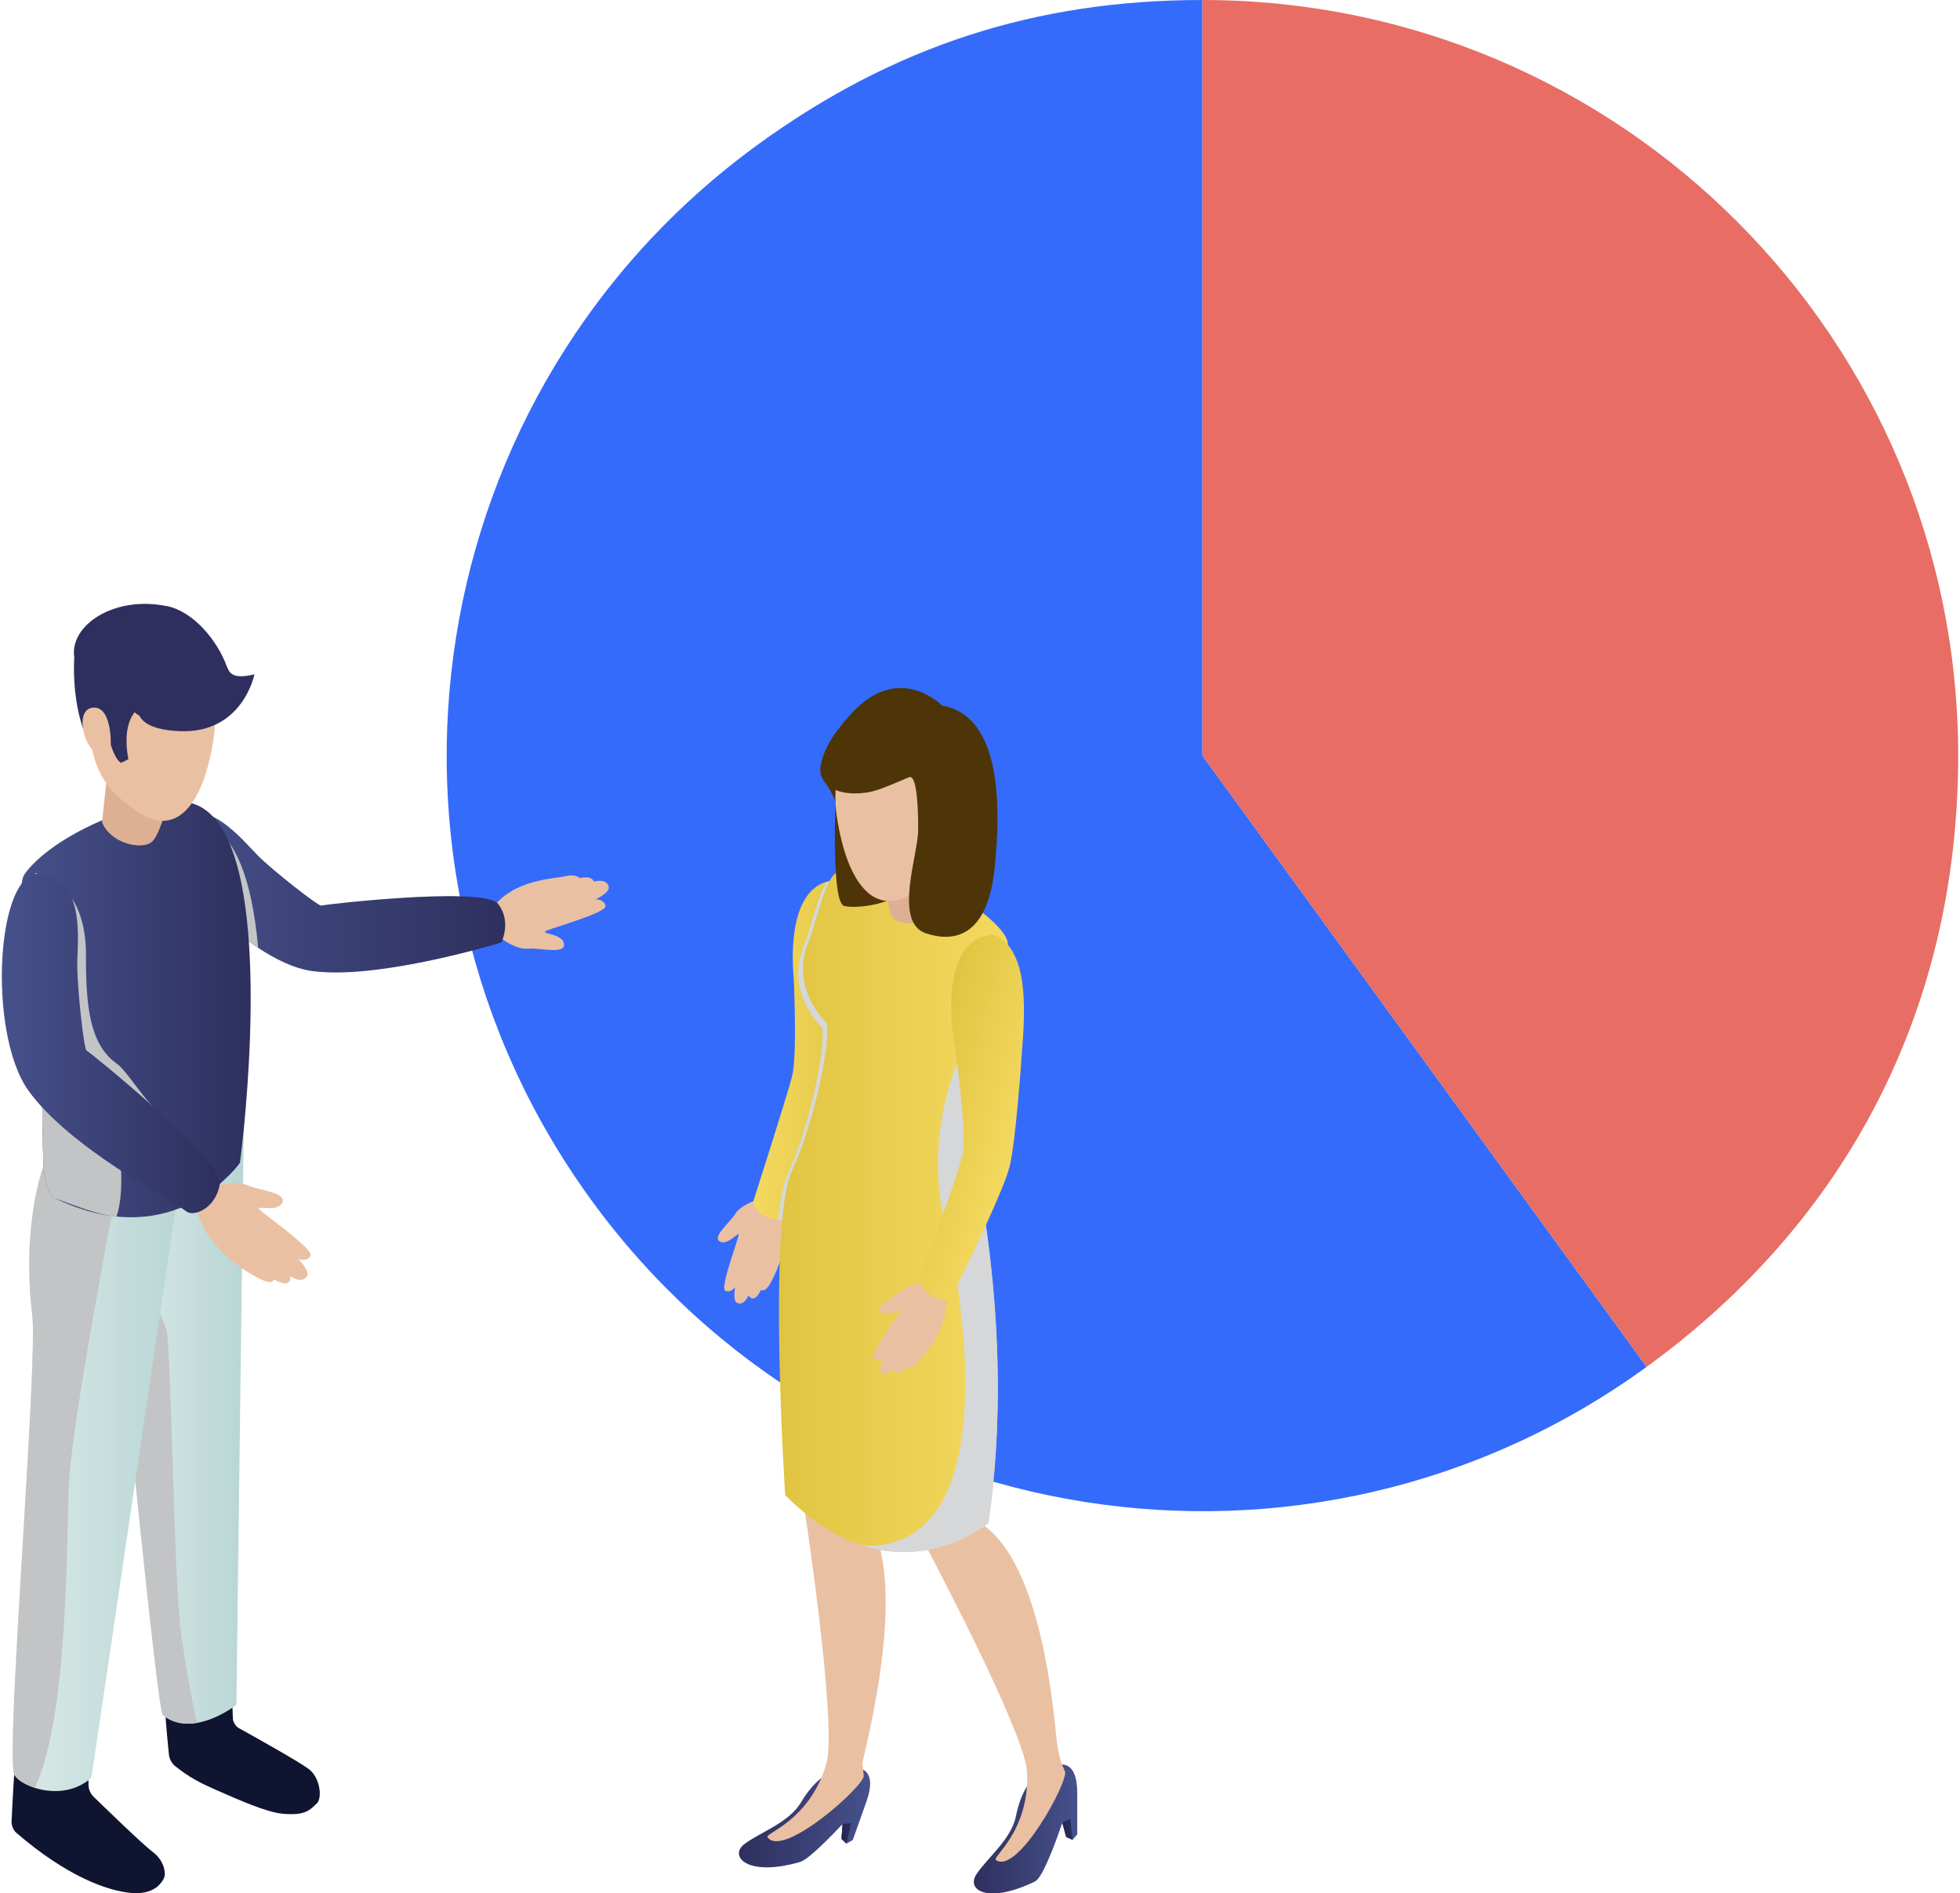 <?xml version="1.0" encoding="UTF-8"?>
<svg xmlns="http://www.w3.org/2000/svg" xmlns:xlink="http://www.w3.org/1999/xlink" viewBox="0 0 161 155.55">
  <defs>
    <style>
      .cls-1 {
        fill: url(#linear-gradient);
      }

      .cls-2 {
        fill: #eac0a3;
      }

      .cls-3 {
        fill: #e86d64;
      }

      .cls-4 {
        fill: #ddb094;
      }

      .cls-5 {
        fill: #0f1430;
      }

      .cls-6 {
        fill: #356bfa;
      }

      .cls-7 {
        fill: #2e2f5e;
      }

      .cls-8 {
        fill: #4e3507;
      }

      .cls-9 {
        fill: #d6d7d8;
      }

      .cls-9, .cls-10 {
        mix-blend-mode: multiply;
      }

      .cls-10 {
        fill: #c3c4c6;
      }

      .cls-11 {
        fill: url(#linear-gradient-8);
      }

      .cls-12 {
        fill: url(#linear-gradient-9);
      }

      .cls-13 {
        fill: url(#linear-gradient-3);
      }

      .cls-14 {
        fill: url(#linear-gradient-4);
      }

      .cls-15 {
        fill: url(#linear-gradient-2);
      }

      .cls-16 {
        fill: url(#linear-gradient-6);
      }

      .cls-17 {
        fill: url(#linear-gradient-7);
      }

      .cls-18 {
        fill: url(#linear-gradient-5);
      }

      .cls-19 {
        fill: url(#linear-gradient-12);
      }

      .cls-20 {
        fill: url(#linear-gradient-10);
      }

      .cls-21 {
        fill: url(#linear-gradient-11);
      }

      .cls-22 {
        isolation: isolate;
      }
    </style>
    <linearGradient id="linear-gradient" x1="1032.78" y1="149.29" x2="1043.55" y2="149.29" gradientTransform="translate(1104.26) rotate(-180) scale(1 -1)" gradientUnits="userSpaceOnUse">
      <stop offset="0" stop-color="#46518b"/>
      <stop offset="1" stop-color="#2e2f5e"/>
    </linearGradient>
    <linearGradient id="linear-gradient-2" x1="1034.32" y1="150.62" x2="1035.14" y2="150.62" gradientTransform="translate(1104.26) rotate(-180) scale(1 -1)" gradientUnits="userSpaceOnUse">
      <stop offset="0" stop-color="#2e2f5e"/>
      <stop offset="1" stop-color="#21234f"/>
    </linearGradient>
    <linearGradient id="linear-gradient-3" x1="1015.76" y1="150.26" x2="1024.28" y2="150.26" xlink:href="#linear-gradient"/>
    <linearGradient id="linear-gradient-4" x1="61.87" y1="86.25" x2="70.9" y2="86.25" gradientUnits="userSpaceOnUse">
      <stop offset="0" stop-color="#f4d960"/>
      <stop offset="1" stop-color="#e0c441"/>
    </linearGradient>
    <linearGradient id="linear-gradient-5" x1="951.96" y1="99.41" x2="970.76" y2="99.41" gradientTransform="translate(1034.76) rotate(-180) scale(1 -1)" xlink:href="#linear-gradient-4"/>
    <linearGradient id="linear-gradient-6" x1="1016.16" y1="150.31" x2="1017" y2="150.31" xlink:href="#linear-gradient-2"/>
    <linearGradient id="linear-gradient-7" x1="2294.63" y1="835.8" x2="2303.38" y2="835.8" gradientTransform="translate(2520.25 -71.38) rotate(-163.85) scale(1 -1)" xlink:href="#linear-gradient-4"/>
    <linearGradient id="linear-gradient-8" x1="9.46" y1="117.07" x2="20.04" y2="117.07" gradientUnits="userSpaceOnUse">
      <stop offset="0" stop-color="#dbeae8"/>
      <stop offset="1" stop-color="#b8d6d5"/>
    </linearGradient>
    <linearGradient id="linear-gradient-9" x1="1.03" y1="121.43" x2="14.56" y2="121.43" xlink:href="#linear-gradient-8"/>
    <linearGradient id="linear-gradient-10" x1="13.7" y1="73.31" x2="41.5" y2="73.31" gradientTransform="matrix(1, 0, 0, 1, 0, 0)" xlink:href="#linear-gradient"/>
    <linearGradient id="linear-gradient-11" x1="1.73" y1="82.94" x2="20.59" y2="82.94" gradientTransform="matrix(1, 0, 0, 1, 0, 0)" xlink:href="#linear-gradient"/>
    <linearGradient id="linear-gradient-12" x1=".15" y1="85.73" x2="18.06" y2="85.73" gradientTransform="matrix(1, 0, 0, 1, 0, 0)" xlink:href="#linear-gradient"/>
  </defs>
  <g class="cls-22">
    <g id="_レイヤー_1" data-name="レイヤー 1">
      <g>
        <g>
          <path class="cls-6" d="m98.77,62.08l36.49,50.22c-27.74,20.15-66.56,14-86.71-13.73-20.15-27.74-14-66.56,13.73-86.71C73.38,3.8,85.06,0,98.77,0v62.08Z"/>
          <path class="cls-3" d="m98.77,62.08V0c34.29,0,62.08,27.79,62.08,62.08,0,20.57-8.95,38.13-25.59,50.22l-36.49-50.22Z"/>
        </g>
        <g>
          <path class="cls-2" d="m61.98,98.66s-1.15.37-1.59,1.08c-.44.71-1.92,1.88-1.26,2.26.66.38,1.55-.88,1.54-.53-.01.35-1.56,4.35-1.09,4.57.47.22.81-.3.81-.3,0,0-.23,1.12.16,1.3.4.18.73-.13.93-.62,0,0,.42.83,1.04-.46,0,0,.26.33.76-.53.5-.87,1.77-3.58.98-6.06,0,0-1.79-.95-2.28-.71Z"/>
          <path class="cls-1" d="m65.76,152.96c.8-.23,3.45-3.1,3.45-3.1l-.09,1.22.41.39h0l.52-.3,1.13-3.18c.95-2.71-.7-2.71-.7-2.71,0,0-2.5-.88-4.69,2.81-1,1.68-3.4,2.46-4.66,3.43-1.25.96.18,2.73,4.62,1.45Z"/>
          <path class="cls-2" d="m66.13,124.32s2.67,17.47,1.74,20.62c-1.39,4.7-5.08,5.66-4.82,6.01,1.29,1.76,7.98-4.25,7.9-5.06-.12-1.21-.06-.48-.1-1-.03-.52,4.69-17.05-.63-21.31l-4.1.73Z"/>
          <polygon class="cls-15" points="69.21 149.86 69.12 151.08 69.53 151.47 69.93 149.78 69.21 149.86"/>
          <path class="cls-13" d="m85.05,154.55c.75-.37,2.21-4.8,2.21-4.8l.32,1.18.52.23h0l.39-.45v-3.37c.01-2.88-1.55-2.33-1.55-2.33,0,0-2.65,0-3.49,4.21-.38,1.91-2.39,3.45-3.25,4.78-.86,1.32.99,2.45,4.86.56Z"/>
          <path class="cls-2" d="m75.88,126.68s8.31,15.6,8.48,18.87c.25,4.9-2.91,7.02-2.55,7.27,1.81,1.24,6.01-6.56,5.67-7.29-.51-1.1-.49-1.57-.62-2.07-.2-.85-.94-16.57-7.36-18.83l-3.63,2.05Z"/>
          <path class="cls-14" d="m70.64,79.45v.02c-.04.22-.07.42-.1.62-.17,1-.51,3.07-.89,5.1-.38,1.99-.8,3.94-1.12,4.83-.15.43-.4,1.08-.69,1.85-1.18,3.14-3.17,8.27-3.17,8.27,0,0-.15.04-.38.05-.12,0-.24,0-.38,0-.04,0-.08,0-.12,0-.67-.05-1.56-.34-1.93-1.42,0,0,2.73-8.54,3.19-10.28.46-1.74.15-8.06.15-8.12-.14-1.53-.27-5.11,1.24-6.94.27-.33.58-.6.96-.79l.03-.02c.12-.05.24-.11.38-.15.1-.03.2-.05.3-.08,0,0,.02,0,.04,0,.14-.04.29-.05.46-.06.05,0,.1-.02.16-.02h.09c.13,0,.38.04.68.21.46.25.99.82,1.23,2.13.06.32.1.67.12,1.04.06,1.25-.09,2.67-.25,3.77Z"/>
          <path class="cls-9" d="m70.64,79.45v.02c-.04.22-.07.42-.1.62-.17,1-.51,3.07-.89,5.1-.38,1.99-.8,3.94-1.12,4.83-.15.43-.4,1.08-.69,1.85-1.18,3.14-3.17,8.27-3.17,8.27,0,0-.15.04-.38.05-.12,0-.24,0-.38,0,.16-1.59.4-2.85.74-3.6,2-4.37,3.28-11.12,2.83-12.22,0,0-2.91-2.74-1.55-6.38.9-2.41,1.25-4.44,1.99-5.52.1-.03.2-.05.3-.08,0,0,.02,0,.04,0,.14-.04.3-.05.46-.06.04,0,.08-.02.13-.02.13,0,.38.04.68.21.46.25.99.82,1.23,2.13.06.32.1.67.12,1.04.06,1.25-.09,2.67-.25,3.77Z"/>
          <path class="cls-18" d="m64.51,122.85c2.23,2.25,4.4,3.52,6.39,4.14,5.91,1.86,10.29-1.86,10.29-1.86,2.37-16.6-1.46-30.82-1.96-34.56-.19-1.47.28-3.51.94-5.56.23-.73.49-1.46.75-2.16.73-1.96,1.47-3.71,1.75-4.7.05-.2.09-.37.11-.5.2-1.66-5.61-5.13-5.61-5.13-.87-.53-5.2-1.09-7.3-1.21-2.09-.12-2.18,2.68-3.55,6.32-1.37,3.65,1.55,6.38,1.55,6.38.45,1.09-.82,7.84-2.83,12.22-2,4.38-.54,26.62-.54,26.62Z"/>
          <path class="cls-8" d="m68.63,66s-.34,8.16.71,8.43c1.05.27,4.43-.17,5.01-1.6.59-1.43,1.21-4.74.31-5.83-.9-1.1-7.38-3.64-7.2-3.27.18.37,1.18,1.76,1.16,2.26Z"/>
          <path class="cls-4" d="m72.69,72.75s.36,2.34.65,2.67c.71.84,4.13.49,4.84-1.29l-.54-4.96-4.95,3.58Z"/>
          <path class="cls-2" d="m72.8,58.08c-2.26.6-4.73,4.5-4.07,8.94.83,5.58,3.14,8.5,6.42,6.24,2.35-1.63,4.82-3.54,3.9-10.78-.46-3.59-4.36-4.9-6.25-4.4Z"/>
          <path class="cls-8" d="m69.86,58.71c-.82.91-2.16,2.46-2.46,4.24-.2,1.18.89,2.51,3.62,2.19.95-.11,1.81-.51,3.64-1.28.76-.32.76,3.38.76,4.33,0,2.05-2.07,7.61.66,8.5,2.73.88,5.06-.21,5.61-5.27.54-5.06.61-12.61-4.31-13.45,0,0-3.54-3.69-7.52.73Z"/>
          <path class="cls-9" d="m77.66,100.63c-1.64-6.56.47-11.97.95-13.34.48-1.37.62-5.01.62-5.01h0c-.36-2.05-.13-4.13,1.83-4.97,0,0,.76-.15,1.72.61-.42,1.43-1.73,4.4-2.68,7.37,0-.01,0-.01,0-.02-.62,1.96-1.05,3.91-.86,5.31.5,3.74,4.33,17.96,1.96,34.56,0,0-4.38,3.72-10.29,1.86,11.41.43,8.4-19.8,6.76-26.36Z"/>
          <polygon class="cls-16" points="87.26 149.75 87.58 150.93 88.1 151.16 87.92 149.45 87.26 149.75"/>
          <path class="cls-2" d="m75.84,105.42s-1.15.04-1.73.59c-.58.55-2.24,1.25-1.73,1.77.51.52,1.65-.42,1.55-.1-.1.32-2.53,3.62-2.16,3.93.37.32.82-.07.82-.07,0,0-.5.97-.18,1.23.32.27.71.06,1.01-.34,0,0,.18.87,1.08-.16,0,0,.15.37.83-.3.68-.67,2.53-2.85,2.43-5.33,0,0-1.41-1.33-1.92-1.23Z"/>
          <path class="cls-17" d="m79.1,94.62c.31-1.87-.65-8.49-.66-8.55-.4-2.17-1.08-8.79,3.02-9.29,0,0,1.51.13,2.26,2.71.43,1.48.43,3.56.35,5.07h0s0,.01,0,.03c-.01.23-.03.45-.04.65-.14,2.14-.61,8.69-1.11,10.65-.6,2.35-4.91,10.96-4.91,10.96,0,0-1.72.21-2.58-1.7,0,0,3.37-8.64,3.68-10.52Z"/>
        </g>
        <g>
          <path class="cls-2" d="m41.33,77.21s1.11.82,2.07.73c.95-.08,3.03.49,2.93-.37-.09-.87-1.86-.83-1.53-1.06.33-.22,5.05-1.51,4.94-2.08-.11-.57-.82-.54-.82-.54,0,0,1.19-.54,1.08-1.03-.1-.49-.62-.58-1.2-.43,0,0-.17-.53-1.16-.28,0,0-.32-.35-1.09-.18-1.11.25-4.37.27-6.11,2.66,0,0,.33,2.29.88,2.57Z"/>
          <path class="cls-5" d="m19.07,139.67l.06,1.52c.01.29.23.65.49.79,1.3.72,4.95,2.76,5.74,3.36.97.73,1.11,2.41.67,2.82-.54.5-.9,1.04-2.83.85-1.31-.12-3.51-1.1-5.45-1.95-1.12-.49-2.19-1-3.41-2-.23-.19-.43-.58-.46-.87-.15-1.43-.53-5.37-.33-6.53.2-1.16,3.74.56,5.04,1.23.26.13.48.48.49.78Z"/>
          <path class="cls-11" d="m9.47,103.58c.09,3.4.49,6.57.49,6.57,0,0,2.96,30.37,3.42,30.76.86.7,1.87.8,2.81.64h0c1.73-.3,3.23-1.48,3.23-1.48l.6-47.56s-6.53,1.45-9.12,3.21c-1.3.87-1.54,4.47-1.45,7.86Z"/>
          <path class="cls-10" d="m9.47,103.58c.09,3.4.49,6.57.49,6.57,0,0,2.96,30.37,3.42,30.76.86.7,1.87.8,2.81.64-.37-1.43-1.07-5.38-1.38-7.88-.52-4.22-.76-23.03-1.12-24.36-.36-1.33-2.39-4.82-2.39-4.82,0,0-.93-1.03-1.84-.92Z"/>
          <path class="cls-5" d="m7.27,146.05v.63c0,.29.17.7.38.9,1.08,1.05,4.13,4.01,4.94,4.61.73.55,1.02,1.4.93,1.95-.05.29-.37.67-.59.86-.36.3-1.03.63-2.18.52-1.92-.18-5.23-1.33-9.42-4.95-.22-.19-.39-.59-.38-.88.06-1.3.21-4.63.41-5.79.2-1.2,4.09.67,5.46,1.36.26.13.47.48.47.78Z"/>
          <path class="cls-12" d="m1.16,145.76c.15.38.81.84,1.71,1.13,1.34.43,3.21.44,4.64-.83l7.06-47.74-7.52-1.78-3.45-.81s-1.86,4.7-.95,12.33c.47,3.94-2.2,35.85-1.49,37.7Z"/>
          <path class="cls-10" d="m1.16,145.76c.15.38.81.84,1.71,1.13,2.86-6.13,2.55-21.13,2.82-25.39.35-5.42,3.77-23.16,3.77-23.16l-2.41-1.8-3.45-.81s-1.86,4.7-.95,12.33c.47,3.94-2.2,35.85-1.49,37.7Z"/>
          <path class="cls-20" d="m41.3,77.17c-.06.17-.11.26-.11.26,0,0-8.8,2.71-14.4,2.45-.47-.02-.92-.06-1.34-.13-1.3-.21-2.79-.91-4.25-1.88-2.67-1.77-5.27-4.45-6.59-6.71-.56-.96-.89-1.83-.91-2.54,0-.52.16-.94.53-1.24,2.73-2.15,5.64,1.59,6.97,2.93,1.17,1.18,4.99,4.18,5.19,4.09.19-.08,12.82-1.54,14.44-.23h0s.06.06.08.09c.87,1.11.57,2.38.38,2.91Z"/>
          <path class="cls-10" d="m21.2,77.87c-2.67-1.77-5.27-4.45-6.59-6.71-.13-1.56,0-2.89.43-3.72.27-.02.53-.02.77,0,3.43.16,4.89,4.84,5.4,10.44Z"/>
          <path class="cls-21" d="m20.05,92.52c-.18,1.85-.34,3.01-.34,3.01,0,0-.38.57-1.16,1.28-.6.59-1.44,1.27-2.51,1.84h0c-.39.23-.82.43-1.28.61-1.43.56-3.16.89-5.19.69-.19-.02-.38-.04-.57-.07-1.35-.2-2.82-.64-4.41-1.39-.02,0-.04-.02-.06-.04-1.1-.62-.99-3.35-1.05-6.71,0-.78-.03-1.58-.08-2.41,0-.26-.03-.51-.05-.76-.31-4.06-1.01-8.45-1.38-11.74v-.02c-.29-2.53-.37-4.41.06-5.01h0c2.25-3.11,9.11-6.1,12.93-5.93,6.93.32,5.81,19.16,5.09,26.65Z"/>
          <path class="cls-4" d="m13.71,66.2s-.63,2.6-1.33,3.04c-.91.57-3.31.03-4-1.69l.52-4.82,4.81,3.48Z"/>
          <path class="cls-2" d="m13.6,51.94c2.2.58,4.59,4.38,3.95,8.69-.8,5.42-3.05,8.26-6.24,6.06-2.29-1.58-4.68-3.44-3.78-10.48.44-3.49,4.24-4.76,6.07-4.27Z"/>
          <path class="cls-7" d="m13.7,49.79c2.23.46,4.17,2.87,4.93,4.96.2.4.31,1.14,2.27.65,0,0-.96,4.9-6.15,4.67-2.09-.09-2.98-.64-3.29-1.26-.27-.17-.4-.29-.4-.29-1.1,1.37-.51,3.85-.51,3.85l-.59.3c-.47-.17-.86-1.48-.86-1.48l-1.41.49c-1.95-3.03-1.59-7.66-1.59-7.66-.41-2.67,3.31-5.11,7.6-4.22Z"/>
          <path class="cls-2" d="m9.1,61.19s.11-3.31-1.55-3.04c-1.66.27-.36,4.58,1.31,3.81l.24-.77Z"/>
          <path class="cls-10" d="m9.57,99.95h0c-.19,0-.38-.04-.57-.07-1.33-.24-2.75-.8-4.41-1.4-.02,0-.04,0-.06-.03-1.1-.62-.99-3.35-1.05-6.71,0-.78-.03-1.58-.08-2.41,0-.26-.03-.51-.05-.76l6.25,4.32s.84,4.56-.03,7.05Z"/>
          <path class="cls-10" d="m1.97,76.81v.02c.37,3.3,1.07,7.69,1.38,11.75.02.26.04.51.05.76.05.83.07,1.63.08,2.41.73.67,2.27,1.43,3.1,2.06l5.95-2.92c-1.15-1.22-2.23-3.02-2.97-3.53-2.25-1.6-2.51-4.9-2.5-8.96,0-4.74-2.54-5.98-2.54-5.98-.63-.31-1.15-.54-1.59-.7-.55.52-.78,2.48-.96,5.1Z"/>
          <path class="cls-2" d="m18.03,97.39s1.41-.42,2.34,0c.93.42,3.22.58,2.82,1.42-.4.84-2.17.18-1.91.52.25.34,4.55,3.31,4.23,3.85-.32.54-1.02.25-1.02.25,0,0,1,.97.73,1.42-.28.45-.83.36-1.36.01,0,0,.14,1.12-1.36.25,0,0-.03.51-1.13-.03-1.09-.53-4.24-2.39-5.14-5.42,0,0,1.15-2.18,1.8-2.27Z"/>
          <path class="cls-19" d="m6.34,79.29c.02-2.02.7-7.03-2.98-7.5-3.68-.47-4.42,13.04-1.04,17.79,3.38,4.75,11.96,9.11,12.96,9.93.66.54,2.5-.3,2.78-2.26.27-1.96-10.76-10.87-10.96-10.95-.21-.09-.77-5.25-.75-7.01Z"/>
        </g>
      </g>
    </g>
  </g>
</svg>